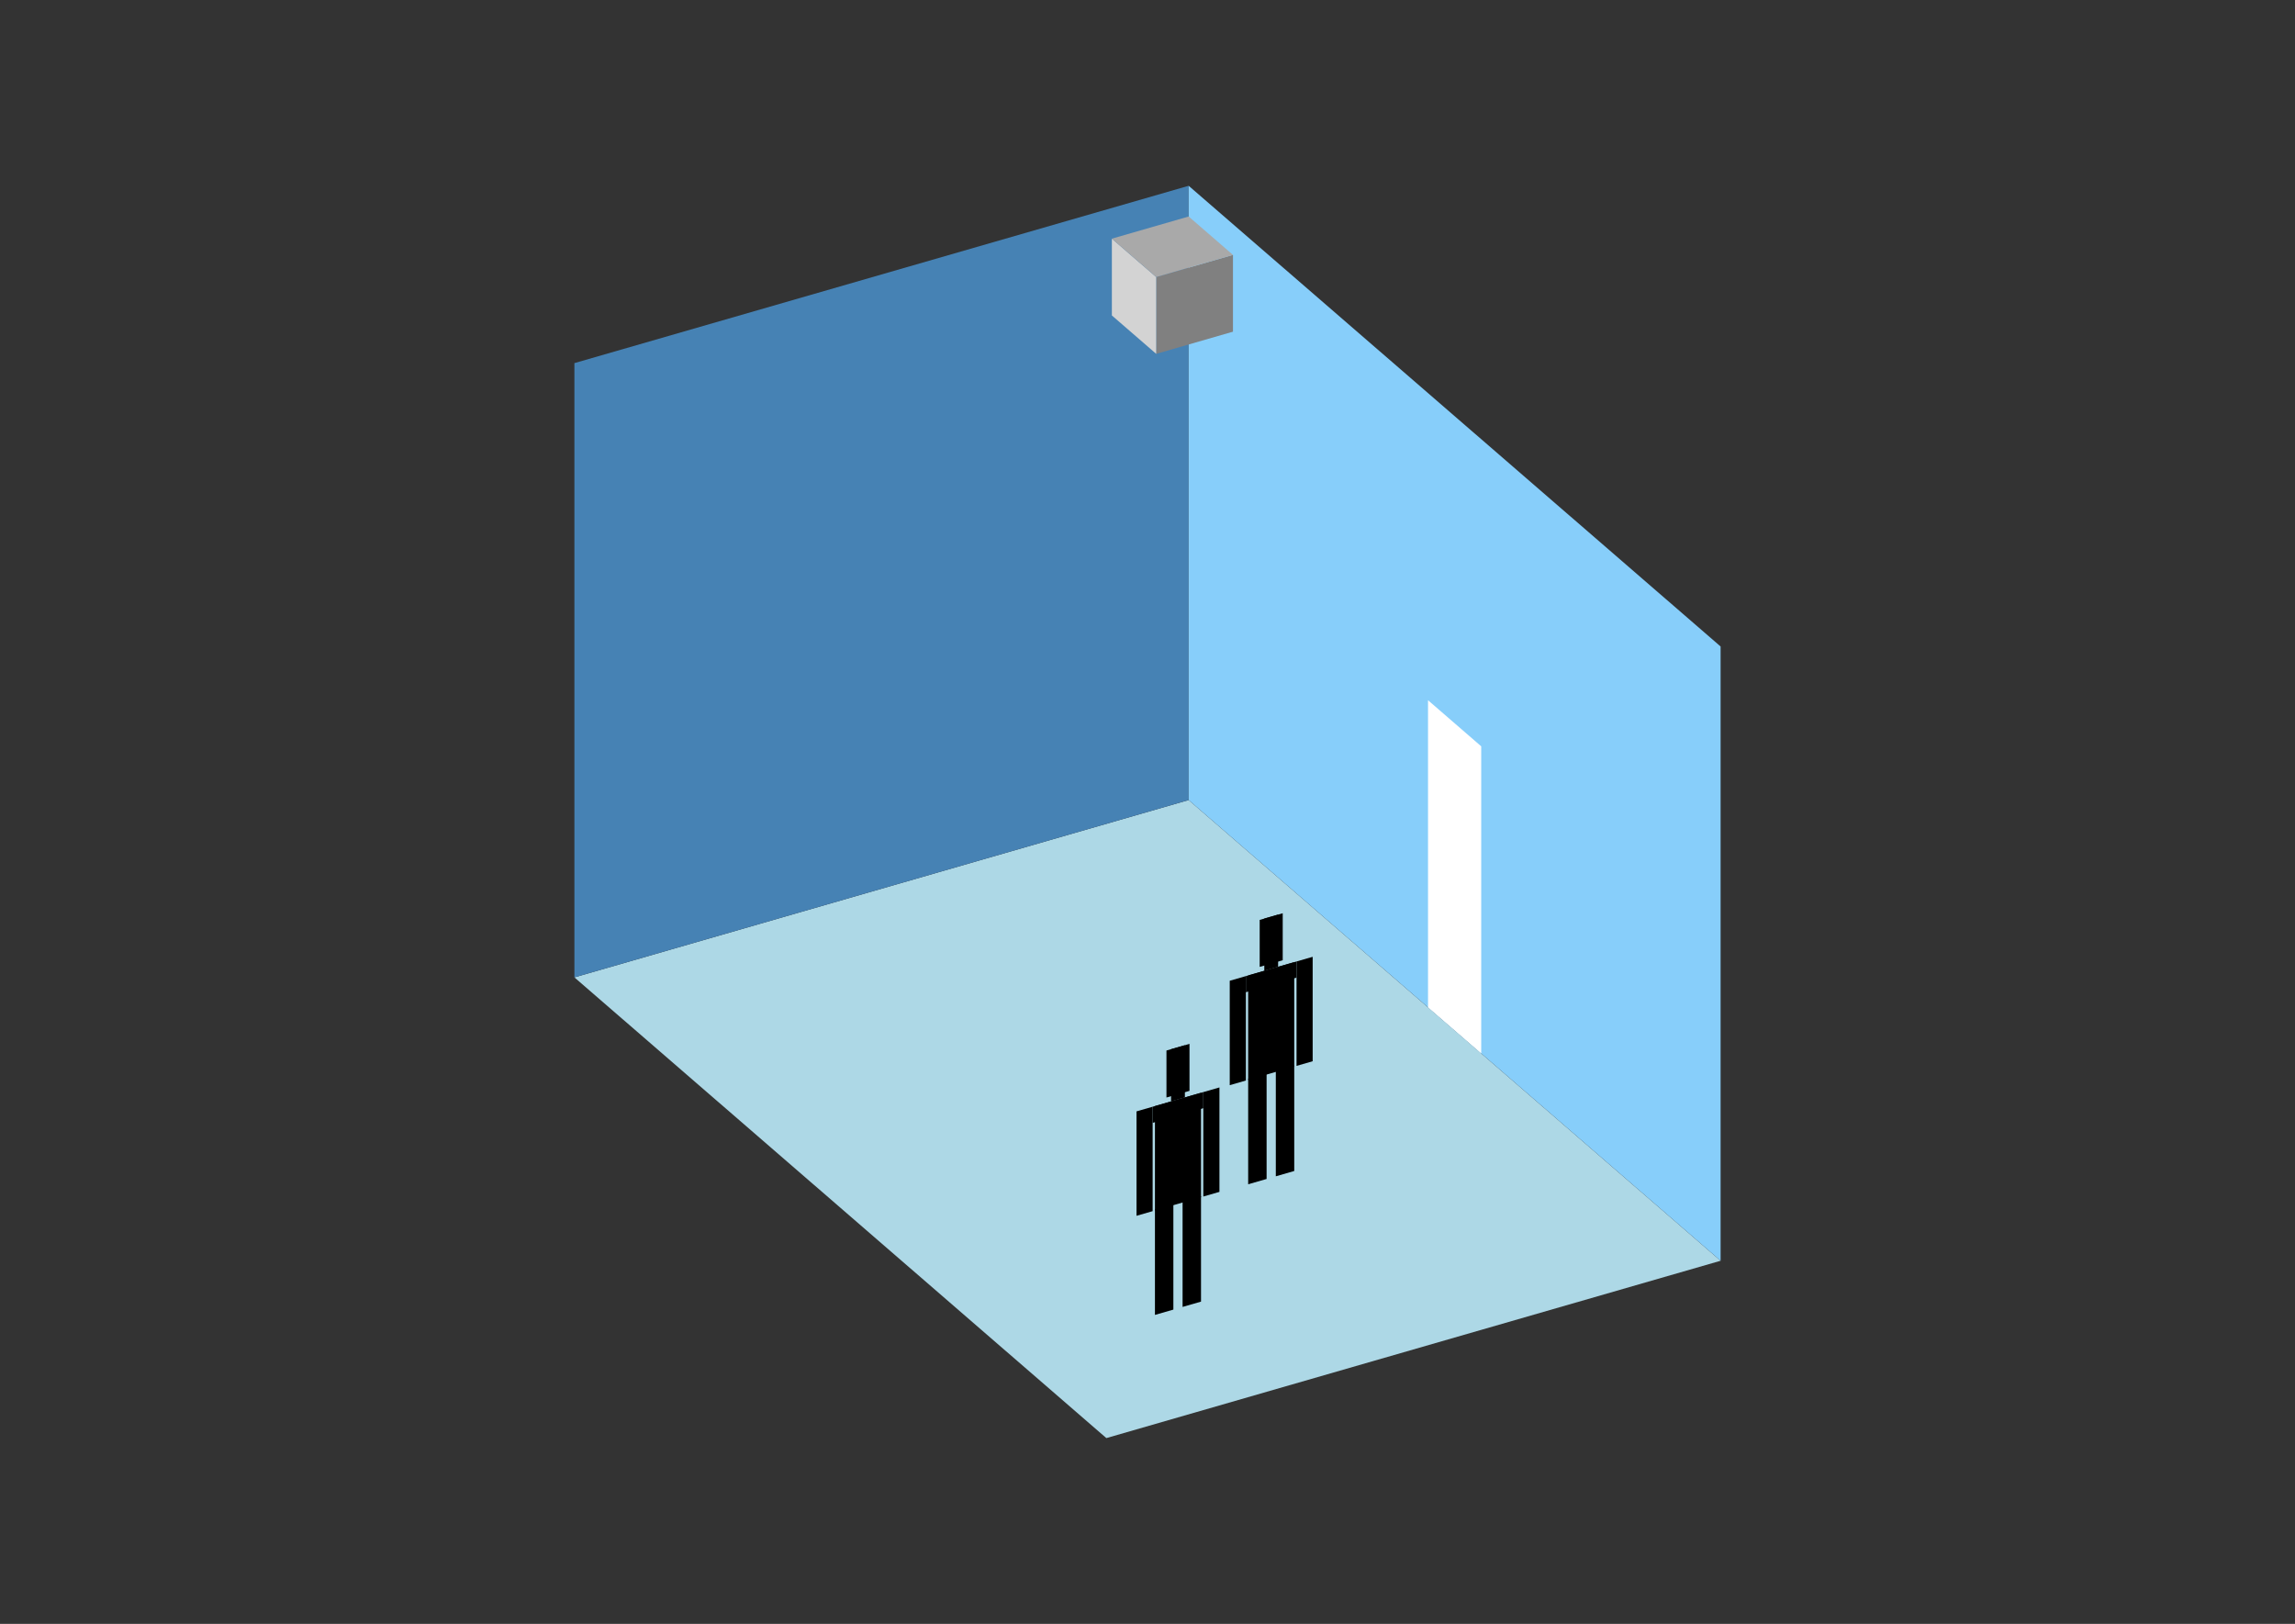 <?xml version="1.0" encoding="UTF-8"?>
<svg
  xmlns="http://www.w3.org/2000/svg"
  width="848"
  height="600"
  style="background-color:white"
>
  <rect width="100%" height="100%" fill="#333333" stroke="none"/>
  <polygon fill="lightblue" points="408.796,531.352 212.241,361.13 439.204,295.611 635.759,465.833" />
  <polygon fill="steelblue" points="212.241,361.13 212.241,134.167 439.204,68.648 439.204,295.611" />
  <polygon fill="lightskyblue" points="635.759,465.833 635.759,238.87 439.204,68.648 439.204,295.611" />
  <polygon fill="white" points="547.309,389.233 547.309,275.752 527.654,258.73 527.654,372.211" />
  <polygon fill="grey" points="427.213,130.742 427.213,102.371 455.583,94.182 455.583,122.552" />
  <polygon fill="lightgrey" points="427.213,130.742 427.213,102.371 410.833,88.186 410.833,116.557" />
  <polygon fill="darkgrey" points="427.213,102.371 410.833,88.186 439.204,79.996 455.583,94.182" />
  <polygon fill="hsl(288.0,50.0%,50.66%)" points="461.198,437.577 461.198,398.607 468.007,396.641 468.007,435.611" />
  <polygon fill="hsl(288.0,50.0%,50.66%)" points="478.22,432.663 478.22,393.693 471.411,395.659 471.411,434.628" />
  <polygon fill="hsl(288.0,50.0%,50.66%)" points="454.389,400.958 454.389,362.375 460.347,360.655 460.347,399.239" />
  <polygon fill="hsl(288.0,50.0%,50.66%)" points="479.071,393.833 479.071,355.25 485.029,353.53 485.029,392.113" />
  <polygon fill="hsl(288.0,50.0%,50.66%)" points="460.347,366.613 460.347,360.655 479.071,355.25 479.071,361.207" />
  <polygon fill="hsl(288.0,50.0%,50.66%)" points="461.198,398.993 461.198,360.409 478.22,355.495 478.22,394.079" />
  <polygon fill="hsl(288.0,50.0%,50.66%)" points="465.454,357.252 465.454,339.889 473.965,337.432 473.965,354.795" />
  <polygon fill="hsl(288.0,50.0%,50.66%)" points="467.156,358.689 467.156,339.397 472.262,337.923 472.262,357.215" />
  <polygon fill="hsl(288.0,50.0%,42.218%)" points="426.751,485.841 426.751,446.871 433.56,444.906 433.56,483.875" />
  <polygon fill="hsl(288.0,50.0%,42.218%)" points="443.773,480.927 443.773,441.957 436.964,443.923 436.964,482.893" />
  <polygon fill="hsl(288.0,50.0%,42.218%)" points="419.942,449.223 419.942,410.639 425.9,408.919 425.9,447.503" />
  <polygon fill="hsl(288.0,50.0%,42.218%)" points="444.624,442.098 444.624,403.514 450.582,401.794 450.582,440.378" />
  <polygon fill="hsl(288.0,50.0%,42.218%)" points="425.9,414.877 425.9,408.919 444.624,403.514 444.624,409.472" />
  <polygon fill="hsl(288.0,50.0%,42.218%)" points="426.751,447.257 426.751,408.674 443.773,403.76 443.773,442.343" />
  <polygon fill="hsl(288.0,50.0%,42.218%)" points="431.006,405.516 431.006,388.153 439.517,385.696 439.517,403.059" />
  <polygon fill="hsl(288.0,50.0%,42.218%)" points="432.708,406.954 432.708,387.662 437.815,386.188 437.815,405.479" />
</svg>
